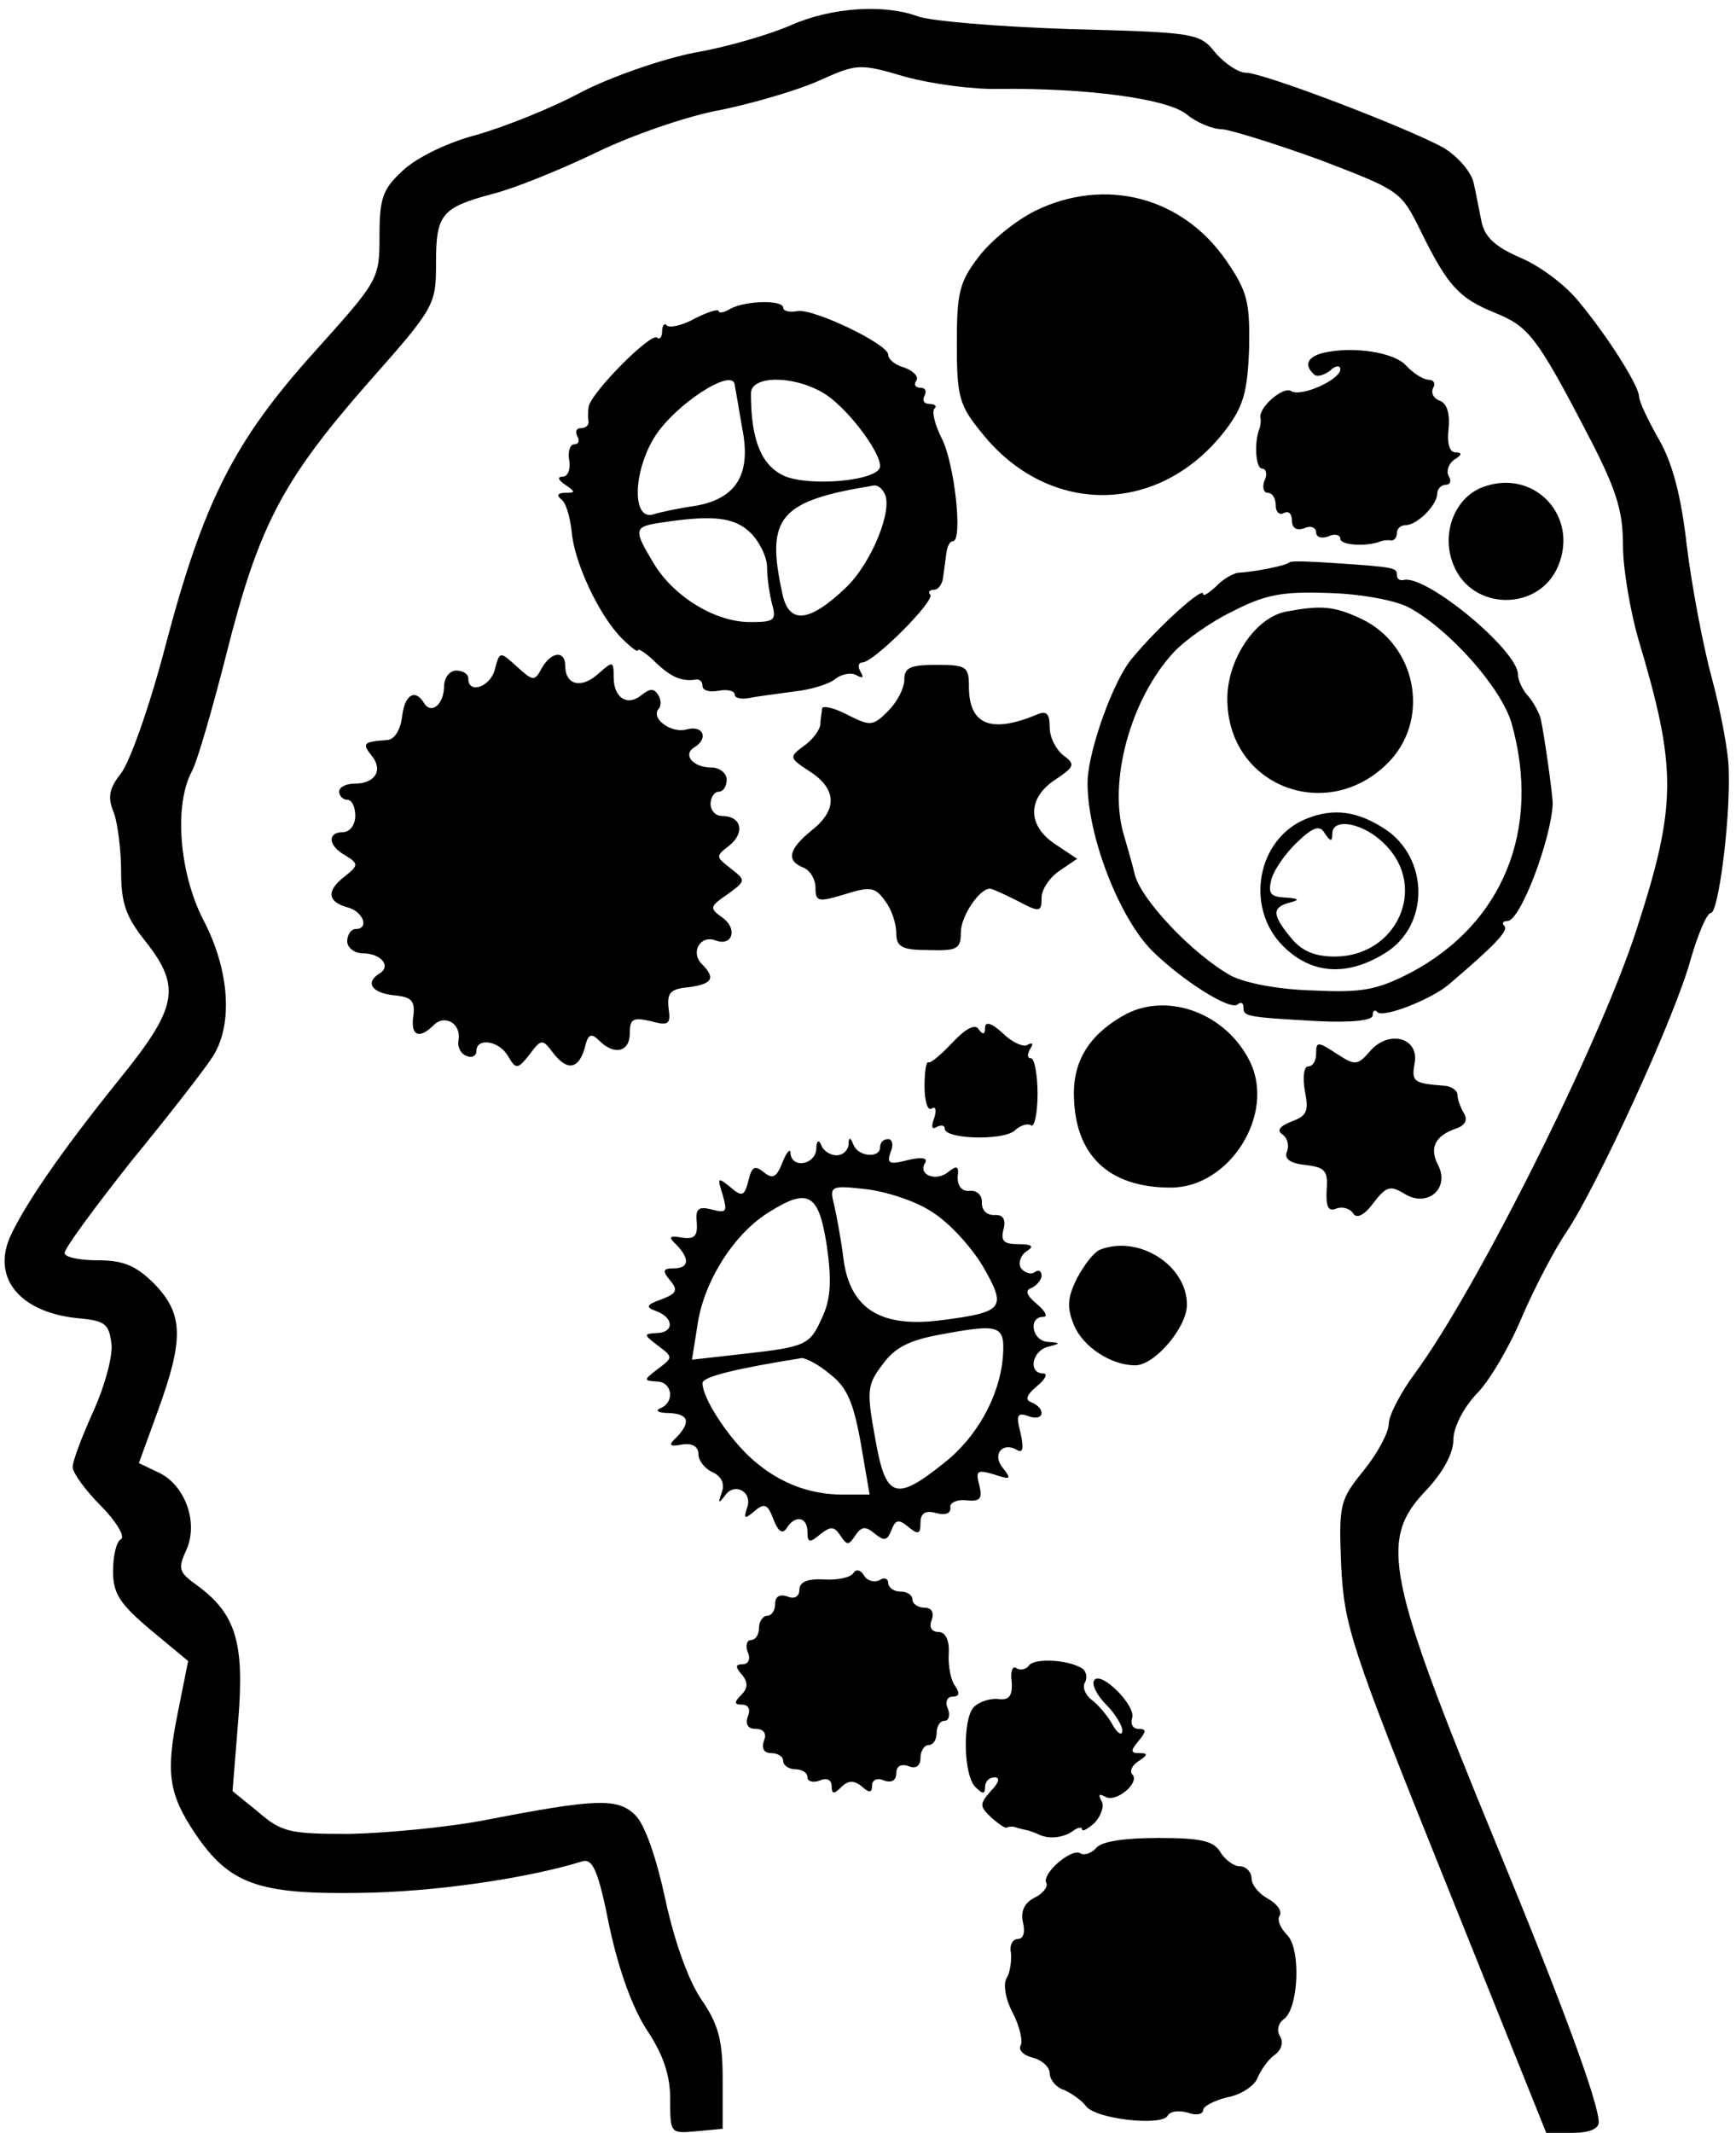 <?xml version="1.0" standalone="no"?>
<!DOCTYPE svg PUBLIC "-//W3C//DTD SVG 20010904//EN"
 "http://www.w3.org/TR/2001/REC-SVG-20010904/DTD/svg10.dtd">
<svg version="1.0" xmlns="http://www.w3.org/2000/svg"
 width="215pt" height="264pt" viewBox="0 0 215 264"
 preserveAspectRatio="xMidYMid meet">
<g transform="translate(0,264) scale(0.1,-0.1)"
fill="#000000" stroke="none">
<path d="M980 2609 c-25 -11 -78 -27 -119 -34 -41 -8 -104 -30 -141 -49 -37
-20 -95 -43 -130 -53 -35 -9 -74 -28 -91 -44 -25 -23 -29 -34 -29 -81 0 -54
-1 -55 -81 -144 -99 -110 -137 -185 -184 -363 -19 -73 -44 -144 -55 -158 -15
-19 -17 -30 -9 -49 5 -14 9 -47 9 -73 0 -39 6 -56 30 -86 45 -57 40 -82 -33
-172 -71 -88 -117 -155 -135 -195 -22 -52 15 -94 88 -100 30 -3 35 -7 38 -31
2 -15 -8 -52 -22 -83 -14 -31 -26 -62 -26 -70 0 -7 16 -29 35 -48 19 -19 30
-38 25 -41 -6 -3 -10 -21 -10 -40 0 -27 8 -40 46 -72 l47 -39 -13 -65 c-15
-74 -11 -100 22 -149 42 -62 78 -75 203 -73 93 1 208 18 276 39 13 4 20 -11
34 -82 12 -55 29 -101 47 -128 19 -29 28 -54 28 -84 0 -43 0 -43 33 -40 l32 3
0 61 c0 49 -5 68 -27 100 -16 24 -33 72 -44 123 -11 51 -25 92 -37 104 -22 22
-48 21 -192 -7 -44 -8 -117 -15 -162 -16 -74 0 -84 2 -113 27 l-32 26 7 87 c8
97 -3 132 -50 167 -24 17 -25 21 -14 45 15 34 -2 81 -36 96 l-23 11 24 66 c32
88 31 119 -5 156 -23 23 -39 29 -70 29 -23 0 -41 4 -41 9 0 6 37 56 82 113 46
56 91 114 100 128 27 39 23 108 -10 171 -30 58 -37 143 -14 185 6 11 25 76 42
143 40 159 69 215 174 335 85 96 86 98 86 151 0 60 7 68 70 85 25 6 82 29 128
51 45 22 115 46 155 53 39 8 94 24 121 36 47 21 50 22 107 5 33 -9 85 -16 117
-15 109 1 206 -12 231 -31 13 -11 33 -19 45 -19 11 -1 66 -18 121 -38 99 -38
100 -38 125 -89 33 -67 47 -82 91 -100 42 -17 52 -29 115 -150 36 -69 44 -95
44 -138 0 -29 9 -81 19 -116 48 -160 48 -205 -2 -359 -45 -140 -197 -444 -274
-549 -18 -24 -33 -53 -33 -63 0 -11 -14 -37 -31 -58 -30 -37 -31 -42 -28 -118
4 -75 11 -98 129 -391 l125 -311 33 0 c20 0 32 5 32 13 0 24 -46 149 -128 347
-135 328 -144 374 -87 434 22 23 35 47 35 64 0 15 12 39 29 57 16 16 41 59 56
95 15 35 40 83 55 105 37 55 135 267 154 338 9 31 20 57 25 57 9 0 24 113 22
176 0 22 -10 74 -21 115 -11 40 -25 115 -31 164 -7 62 -18 103 -35 132 -13 23
-24 46 -24 52 0 13 -39 75 -75 118 -16 20 -48 44 -72 54 -30 13 -44 25 -48 44
-3 14 -7 36 -10 49 -3 13 -19 32 -37 43 -43 24 -223 93 -245 93 -9 0 -26 11
-38 25 -19 24 -25 25 -181 29 -89 3 -173 10 -188 16 -41 15 -106 11 -156 -11z"/>
<path d="M1282 2379 c-24 -12 -55 -37 -70 -57 -24 -31 -27 -45 -27 -108 0 -65
3 -76 31 -110 83 -104 221 -102 302 4 22 29 27 47 29 101 1 57 -2 70 -28 108
-55 80 -151 104 -237 62z"/>
<path d="M905 2258 c-8 -5 -15 -6 -15 -3 0 3 -13 -1 -29 -9 -16 -9 -31 -12
-35 -9 -3 4 -6 0 -6 -7 0 -7 -3 -11 -6 -8 -7 8 -84 -70 -85 -86 -1 -6 -1 -14
0 -18 0 -5 -4 -8 -10 -8 -5 0 -7 -4 -4 -10 3 -5 2 -10 -4 -10 -5 0 -8 -9 -6
-20 2 -11 -2 -20 -8 -20 -7 0 -6 -4 3 -10 13 -9 13 -10 0 -10 -9 0 -11 -3 -5
-8 6 -4 11 -22 13 -40 3 -38 34 -104 62 -132 11 -11 20 -18 20 -15 0 3 10 -3
22 -15 20 -19 33 -24 51 -21 4 0 7 -3 7 -8 0 -6 9 -8 20 -6 11 2 20 0 20 -5 0
-4 8 -6 18 -4 9 2 34 5 55 8 20 2 44 9 52 16 8 6 20 8 26 4 8 -4 9 -3 5 4 -4
7 -3 12 2 12 14 0 91 77 84 84 -3 3 -1 6 5 6 5 0 10 7 11 15 1 8 3 22 4 30 1
8 4 15 8 15 13 0 2 98 -14 128 -8 16 -12 32 -9 36 4 3 1 6 -6 6 -7 0 -9 5 -6
10 3 6 1 10 -5 10 -6 0 -9 4 -5 9 3 5 -4 12 -15 16 -11 3 -20 10 -20 16 0 13
-92 57 -112 54 -10 -2 -18 0 -18 4 0 10 -46 9 -65 -1z m5 -95 c1 -5 5 -28 9
-52 12 -58 -7 -88 -57 -97 -21 -3 -45 -8 -54 -11 -25 -6 -24 52 2 95 25 41 99
89 100 65z m109 -9 c28 -16 71 -72 71 -91 0 -18 -87 -26 -119 -12 -28 13 -41
44 -41 102 0 22 51 23 89 1z m76 -124 c12 -19 -15 -86 -47 -117 -46 -44 -71
-46 -79 -8 -21 95 -4 115 113 134 4 1 10 -3 13 -9z m-165 -50 c11 -11 20 -30
20 -42 0 -13 3 -33 6 -45 6 -21 3 -23 -27 -23 -43 0 -94 31 -119 72 -26 43
-25 46 8 51 65 10 92 7 112 -13z"/>
<path d="M1638 2203 c-19 -5 -23 -15 -11 -26 3 -4 12 -2 20 4 7 7 13 7 13 2 0
-13 -49 -35 -61 -27 -10 6 -40 -20 -38 -33 1 -4 0 -10 -1 -13 -7 -17 -5 -50 3
-50 5 0 7 -7 3 -15 -3 -8 -1 -15 4 -15 6 0 10 -7 10 -16 0 -8 5 -12 10 -9 6 3
10 -1 10 -9 0 -10 6 -13 15 -10 8 4 15 1 15 -5 0 -6 7 -8 15 -5 8 4 15 2 15
-3 0 -8 33 -10 50 -3 3 1 8 2 13 1 4 0 7 4 7 9 0 6 5 10 11 10 14 0 39 25 39
39 0 6 5 11 11 11 5 0 7 5 3 11 -3 6 0 15 7 20 10 6 10 9 2 9 -8 0 -11 11 -9
29 2 19 -2 32 -11 35 -8 3 -11 10 -8 16 3 5 1 10 -6 10 -6 0 -19 8 -28 18 -15
16 -66 24 -103 15z"/>
<path d="M1839 2038 c-37 -12 -55 -58 -39 -97 23 -58 107 -58 130 -1 25 61
-29 119 -91 98z"/>
<path d="M1597 1944 c-3 -4 -44 -12 -64 -13 -6 -1 -19 -8 -27 -17 -9 -8 -16
-13 -16 -9 0 9 -55 -40 -88 -80 -23 -27 -53 -111 -55 -150 -2 -66 39 -172 81
-213 38 -37 97 -74 105 -65 4 3 7 2 7 -4 0 -11 2 -12 93 -17 41 -2 67 1 67 7
0 6 3 8 6 4 8 -7 67 16 89 35 55 47 74 66 68 72 -3 3 -2 6 4 6 16 0 54 101 56
145 0 11 -10 83 -15 106 -2 7 -9 20 -15 27 -7 7 -13 20 -13 27 0 30 -115 125
-142 117 -5 -1 -8 2 -8 6 0 9 -1 10 -77 15 -29 2 -54 3 -56 1z m148 -56 c50
-27 114 -99 127 -143 37 -131 -10 -248 -125 -309 -41 -21 -59 -25 -120 -22
-43 1 -84 9 -102 18 -47 26 -113 95 -120 127 -2 9 -8 30 -13 47 -20 66 8 169
62 227 13 14 45 37 72 50 41 21 61 25 119 23 40 -1 83 -9 100 -18z"/>
<path d="M1593 1883 c-38 -7 -73 -59 -73 -108 0 -110 128 -157 203 -75 48 54
30 142 -37 174 -34 16 -50 17 -93 9z"/>
<path d="M1619 1627 c-62 -24 -78 -110 -30 -158 35 -35 79 -38 126 -9 56 34
55 118 0 154 -34 22 -63 26 -96 13z m31 -19 c0 21 40 13 65 -13 54 -53 15
-139 -62 -139 -25 0 -41 7 -54 23 -24 29 -24 38 -1 44 12 3 11 5 -6 6 -19 1
-22 5 -17 24 4 12 18 32 32 45 20 19 28 21 34 10 7 -10 9 -10 9 0z"/>
<path d="M613 1812 c-5 -22 -33 -32 -33 -12 0 6 -7 10 -15 10 -8 0 -15 -9 -15
-19 0 -23 -16 -36 -25 -21 -11 18 -24 10 -27 -17 -2 -16 -9 -28 -18 -29 -30
-2 -32 -4 -20 -19 15 -18 5 -35 -21 -35 -10 0 -19 -4 -19 -10 0 -5 5 -10 10
-10 6 0 10 -9 10 -20 0 -11 -7 -20 -15 -20 -20 0 -19 -17 3 -29 16 -10 16 -12
0 -25 -24 -18 -23 -32 2 -39 20 -5 28 -27 10 -27 -5 0 -10 -7 -10 -15 0 -8 9
-15 19 -15 23 0 36 -16 21 -25 -18 -11 -10 -24 18 -27 22 -2 26 -7 24 -25 -4
-25 7 -30 25 -12 14 14 34 2 31 -18 -2 -9 3 -18 10 -20 6 -3 12 0 12 6 0 17
28 13 39 -6 10 -17 12 -17 27 2 14 19 16 19 28 3 18 -24 32 -22 40 4 4 18 8
20 18 10 19 -19 38 -14 38 9 0 18 4 20 26 15 22 -6 25 -4 22 16 -2 19 2 24 25
26 29 4 34 11 16 29 -14 14 -2 36 17 29 21 -8 28 14 9 28 -17 12 -16 14 6 29
23 17 23 17 4 32 -19 15 -19 15 -1 29 19 16 14 36 -10 36 -8 0 -14 7 -14 15 0
8 5 15 10 15 6 0 10 7 10 15 0 8 -9 15 -19 15 -23 0 -36 16 -21 25 18 11 11
28 -10 22 -19 -5 -45 14 -34 26 3 3 3 11 -1 17 -5 8 -10 8 -20 0 -18 -15 -35
-4 -35 22 0 20 -1 20 -19 4 -21 -19 -41 -14 -41 10 0 19 -17 18 -29 -3 -9 -17
-11 -16 -31 2 -21 19 -21 19 -27 -3z"/>
<path d="M1120 1799 c0 -11 -9 -28 -20 -39 -19 -19 -22 -19 -50 -5 -17 9 -31
12 -32 8 0 -5 -2 -13 -2 -20 -1 -7 -10 -19 -20 -26 -19 -14 -19 -15 7 -32 34
-22 34 -48 2 -73 -28 -23 -32 -37 -10 -46 8 -3 15 -14 15 -25 0 -17 3 -18 36
-8 32 10 38 9 50 -8 8 -10 14 -28 14 -40 0 -17 7 -21 40 -21 35 -1 40 1 40 22
0 20 23 54 36 54 3 0 18 -7 34 -15 28 -15 30 -14 30 4 0 10 10 25 22 33 l22
15 -27 18 c-35 23 -35 57 0 80 24 16 25 19 10 30 -9 7 -17 22 -17 35 0 17 -4
21 -17 15 -56 -23 -83 -12 -83 35 0 25 -3 27 -40 27 -32 0 -40 -3 -40 -18z"/>
<path d="M1395 1385 c-43 -23 -65 -55 -65 -98 0 -76 42 -117 120 -117 73 0
130 91 98 156 -29 59 -100 86 -153 59z"/>
<path d="M1180 1350 c-14 -15 -27 -26 -30 -25 -3 2 -5 -12 -5 -30 0 -18 4 -31
9 -27 5 3 6 -2 3 -12 -4 -10 -3 -15 3 -11 6 3 10 2 10 -2 0 -13 70 -15 86 -3
7 7 17 10 21 7 4 -3 8 15 8 39 0 24 -4 44 -8 44 -5 0 -5 5 -1 12 4 6 3 8 -3 5
-5 -4 -20 3 -31 14 -14 13 -22 15 -22 7 0 -9 -3 -9 -8 -2 -4 7 -16 1 -32 -16z"/>
<path d="M1696 1338 c-15 -17 -18 -17 -41 -2 -23 15 -25 15 -25 0 0 -9 -4 -16
-10 -16 -5 0 -7 -13 -4 -30 5 -25 3 -31 -16 -38 -15 -6 -19 -11 -12 -16 6 -4
9 -13 6 -21 -4 -9 3 -15 23 -17 24 -3 28 -7 26 -31 -1 -21 2 -27 12 -23 8 3
17 0 21 -6 4 -7 14 -2 25 13 16 21 21 22 39 11 28 -17 56 7 41 36 -11 21 -4
36 22 45 12 4 15 11 10 19 -4 7 -8 17 -8 23 0 5 -7 10 -15 11 -40 3 -42 5 -38
28 6 32 -33 42 -56 14z"/>
<path d="M1011 1218 c-1 -20 -31 -25 -32 -5 0 6 -5 1 -10 -12 -7 -18 -12 -21
-23 -12 -11 9 -15 7 -19 -10 -5 -20 -8 -21 -23 -8 -15 12 -16 12 -9 -10 6 -21
5 -23 -14 -18 -16 4 -20 1 -18 -17 1 -16 -3 -20 -18 -18 -16 3 -18 1 -7 -9 17
-18 15 -29 -4 -29 -13 0 -14 -3 -4 -15 10 -12 8 -16 -10 -23 -20 -7 -21 -10
-7 -15 22 -8 22 -27 0 -27 -16 -1 -16 -2 1 -15 20 -15 20 -15 0 -30 -17 -13
-17 -14 -1 -15 20 0 23 -26 5 -33 -7 -3 -3 -6 10 -6 25 -1 28 -11 10 -30 -11
-10 -9 -12 7 -9 13 2 20 -3 20 -12 0 -8 8 -18 17 -22 11 -5 16 -14 12 -25 -5
-14 -4 -15 4 -4 12 17 35 4 27 -16 -4 -13 -3 -14 10 -3 12 10 16 8 23 -11 6
-15 11 -18 16 -11 10 17 26 15 26 -4 0 -14 3 -14 16 -3 13 10 17 10 25 -2 8
-12 10 -12 18 0 8 12 13 12 24 3 12 -10 16 -9 21 4 5 13 9 14 21 4 12 -10 15
-9 15 5 0 12 6 16 20 12 11 -3 18 0 17 7 -1 6 8 10 19 9 18 -2 21 2 17 18 -5
19 -3 20 18 14 21 -7 22 -6 11 8 -14 17 0 33 18 22 7 -4 8 3 4 21 -6 23 -4 26
10 21 19 -7 22 9 4 17 -9 3 -7 9 6 20 11 9 14 16 8 16 -19 0 -14 28 6 33 16 4
16 5 0 6 -20 1 -25 31 -6 31 6 0 3 7 -8 16 -13 11 -15 17 -6 20 6 3 12 10 12
15 0 6 -4 8 -9 4 -5 -3 -13 0 -17 6 -3 6 0 15 7 20 10 6 8 9 -10 9 -18 0 -22
4 -18 19 3 12 -1 18 -12 17 -9 0 -15 6 -15 15 1 9 -6 16 -15 15 -10 -1 -15 6
-15 17 2 14 -1 15 -12 6 -15 -12 -38 -3 -28 12 3 6 -5 7 -22 3 -23 -6 -26 -4
-21 10 4 9 2 16 -3 16 -6 0 -10 -4 -10 -10 0 -14 -27 -12 -33 3 -4 10 -6 10
-6 0 -1 -7 -7 -13 -15 -13 -8 0 -17 6 -19 13 -3 7 -6 5 -6 -5z m143 -78 c20
-12 48 -42 63 -67 30 -52 27 -57 -50 -67 -75 -10 -113 13 -122 73 -3 25 -9 57
-12 70 -6 23 -4 24 40 19 25 -3 62 -15 81 -28z m-130 -42 c6 -42 5 -65 -5 -87
-16 -36 -19 -38 -100 -47 l-62 -7 7 44 c8 54 46 113 89 139 48 30 61 23 71
-42z m218 -138 c-4 -48 -32 -99 -73 -131 -60 -48 -72 -44 -85 30 -11 60 -10
67 9 92 15 21 33 30 71 37 75 14 81 12 78 -28z m-214 -21 c21 -16 29 -35 38
-85 l11 -64 -33 0 c-44 0 -83 16 -117 48 -28 27 -57 72 -57 90 0 8 42 18 123
31 5 0 21 -8 35 -20z"/>
<path d="M1362 1093 c-7 -3 -19 -18 -28 -35 -12 -24 -13 -36 -4 -58 11 -27 46
-50 76 -50 24 0 64 47 64 75 0 49 -60 87 -108 68z"/>
<path d="M1057 693 c-4 -6 -20 -9 -37 -8 -20 1 -30 -3 -30 -13 0 -8 -6 -12
-15 -8 -9 3 -15 0 -15 -9 0 -8 -4 -15 -10 -15 -5 0 -10 -7 -10 -15 0 -8 -4
-15 -10 -15 -5 0 -7 -7 -4 -15 4 -8 1 -15 -6 -15 -9 0 -10 -3 -1 -13 8 -10 7
-17 -1 -25 -9 -9 -9 -12 1 -12 8 0 11 -6 7 -15 -3 -9 0 -15 10 -15 10 0 14 -6
10 -15 -3 -9 0 -15 9 -15 8 0 15 -4 15 -10 0 -5 7 -10 15 -10 8 0 15 -4 15
-10 0 -5 7 -7 15 -4 9 4 15 1 15 -7 0 -10 3 -10 12 -1 8 8 15 9 25 1 10 -9 13
-8 13 1 0 7 7 10 15 6 9 -3 15 0 15 9 0 9 6 12 15 9 9 -4 15 0 15 10 0 9 5 16
10 16 6 0 10 7 10 15 0 8 4 15 10 15 5 0 7 7 4 15 -4 8 -1 15 6 15 8 0 9 4 3
13 -5 6 -9 24 -8 40 1 17 -4 27 -13 27 -8 0 -12 6 -8 15 3 9 0 15 -9 15 -8 0
-15 5 -15 10 0 6 -7 10 -15 10 -8 0 -15 5 -15 11 0 5 -5 7 -11 3 -6 -3 -15 -1
-19 6 -4 7 -10 8 -13 3z"/>
<path d="M1274 578 c-3 -4 -10 -6 -15 -3 -5 4 -8 -4 -6 -17 1 -17 -3 -23 -17
-21 -11 1 -24 -4 -30 -10 -14 -15 -13 -84 2 -99 9 -9 12 -9 12 0 0 7 5 12 12
12 7 0 5 -7 -5 -17 -14 -16 -14 -19 1 -33 9 -8 18 -14 19 -12 2 1 5 1 8 1 3
-1 10 -3 15 -4 6 -1 12 -4 15 -5 13 -7 31 -5 43 3 6 5 12 6 12 3 0 -4 7 0 16
8 8 9 12 21 8 27 -4 8 -3 9 5 5 13 -8 44 18 33 28 -3 4 0 11 8 16 12 8 12 10
1 10 -11 0 -11 3 -1 15 10 12 10 15 0 15 -7 0 -10 6 -8 13 6 15 -39 60 -47 47
-3 -5 3 -18 15 -30 11 -11 20 -26 20 -32 0 -7 -6 -4 -12 7 -6 11 -18 25 -26
31 -8 6 -12 16 -8 22 3 6 1 14 -4 17 -18 11 -60 13 -66 3z"/>
<path d="M1358 353 c-6 -7 -15 -10 -20 -7 -11 7 -49 -26 -42 -37 2 -4 -4 -13
-15 -18 -13 -7 -17 -17 -14 -31 3 -12 0 -20 -6 -20 -7 0 -11 -8 -9 -17 1 -10
-1 -24 -5 -31 -5 -7 -2 -26 7 -43 9 -17 13 -36 10 -41 -3 -5 3 -12 15 -15 12
-3 21 -12 21 -19 0 -8 8 -18 18 -21 9 -4 22 -13 27 -20 12 -16 93 -25 101 -12
3 6 14 7 25 4 10 -4 19 -2 19 3 0 5 14 12 30 16 17 3 33 14 37 23 4 10 13 23
21 29 9 6 12 16 7 24 -4 7 -2 15 4 20 19 11 23 87 5 105 -8 8 -13 19 -9 24 3
6 -4 15 -15 21 -11 6 -20 17 -20 25 0 8 -7 15 -15 15 -7 0 -18 8 -24 18 -8 13
-23 17 -76 17 -41 0 -70 -4 -77 -12z"/>
</g>
</svg>
